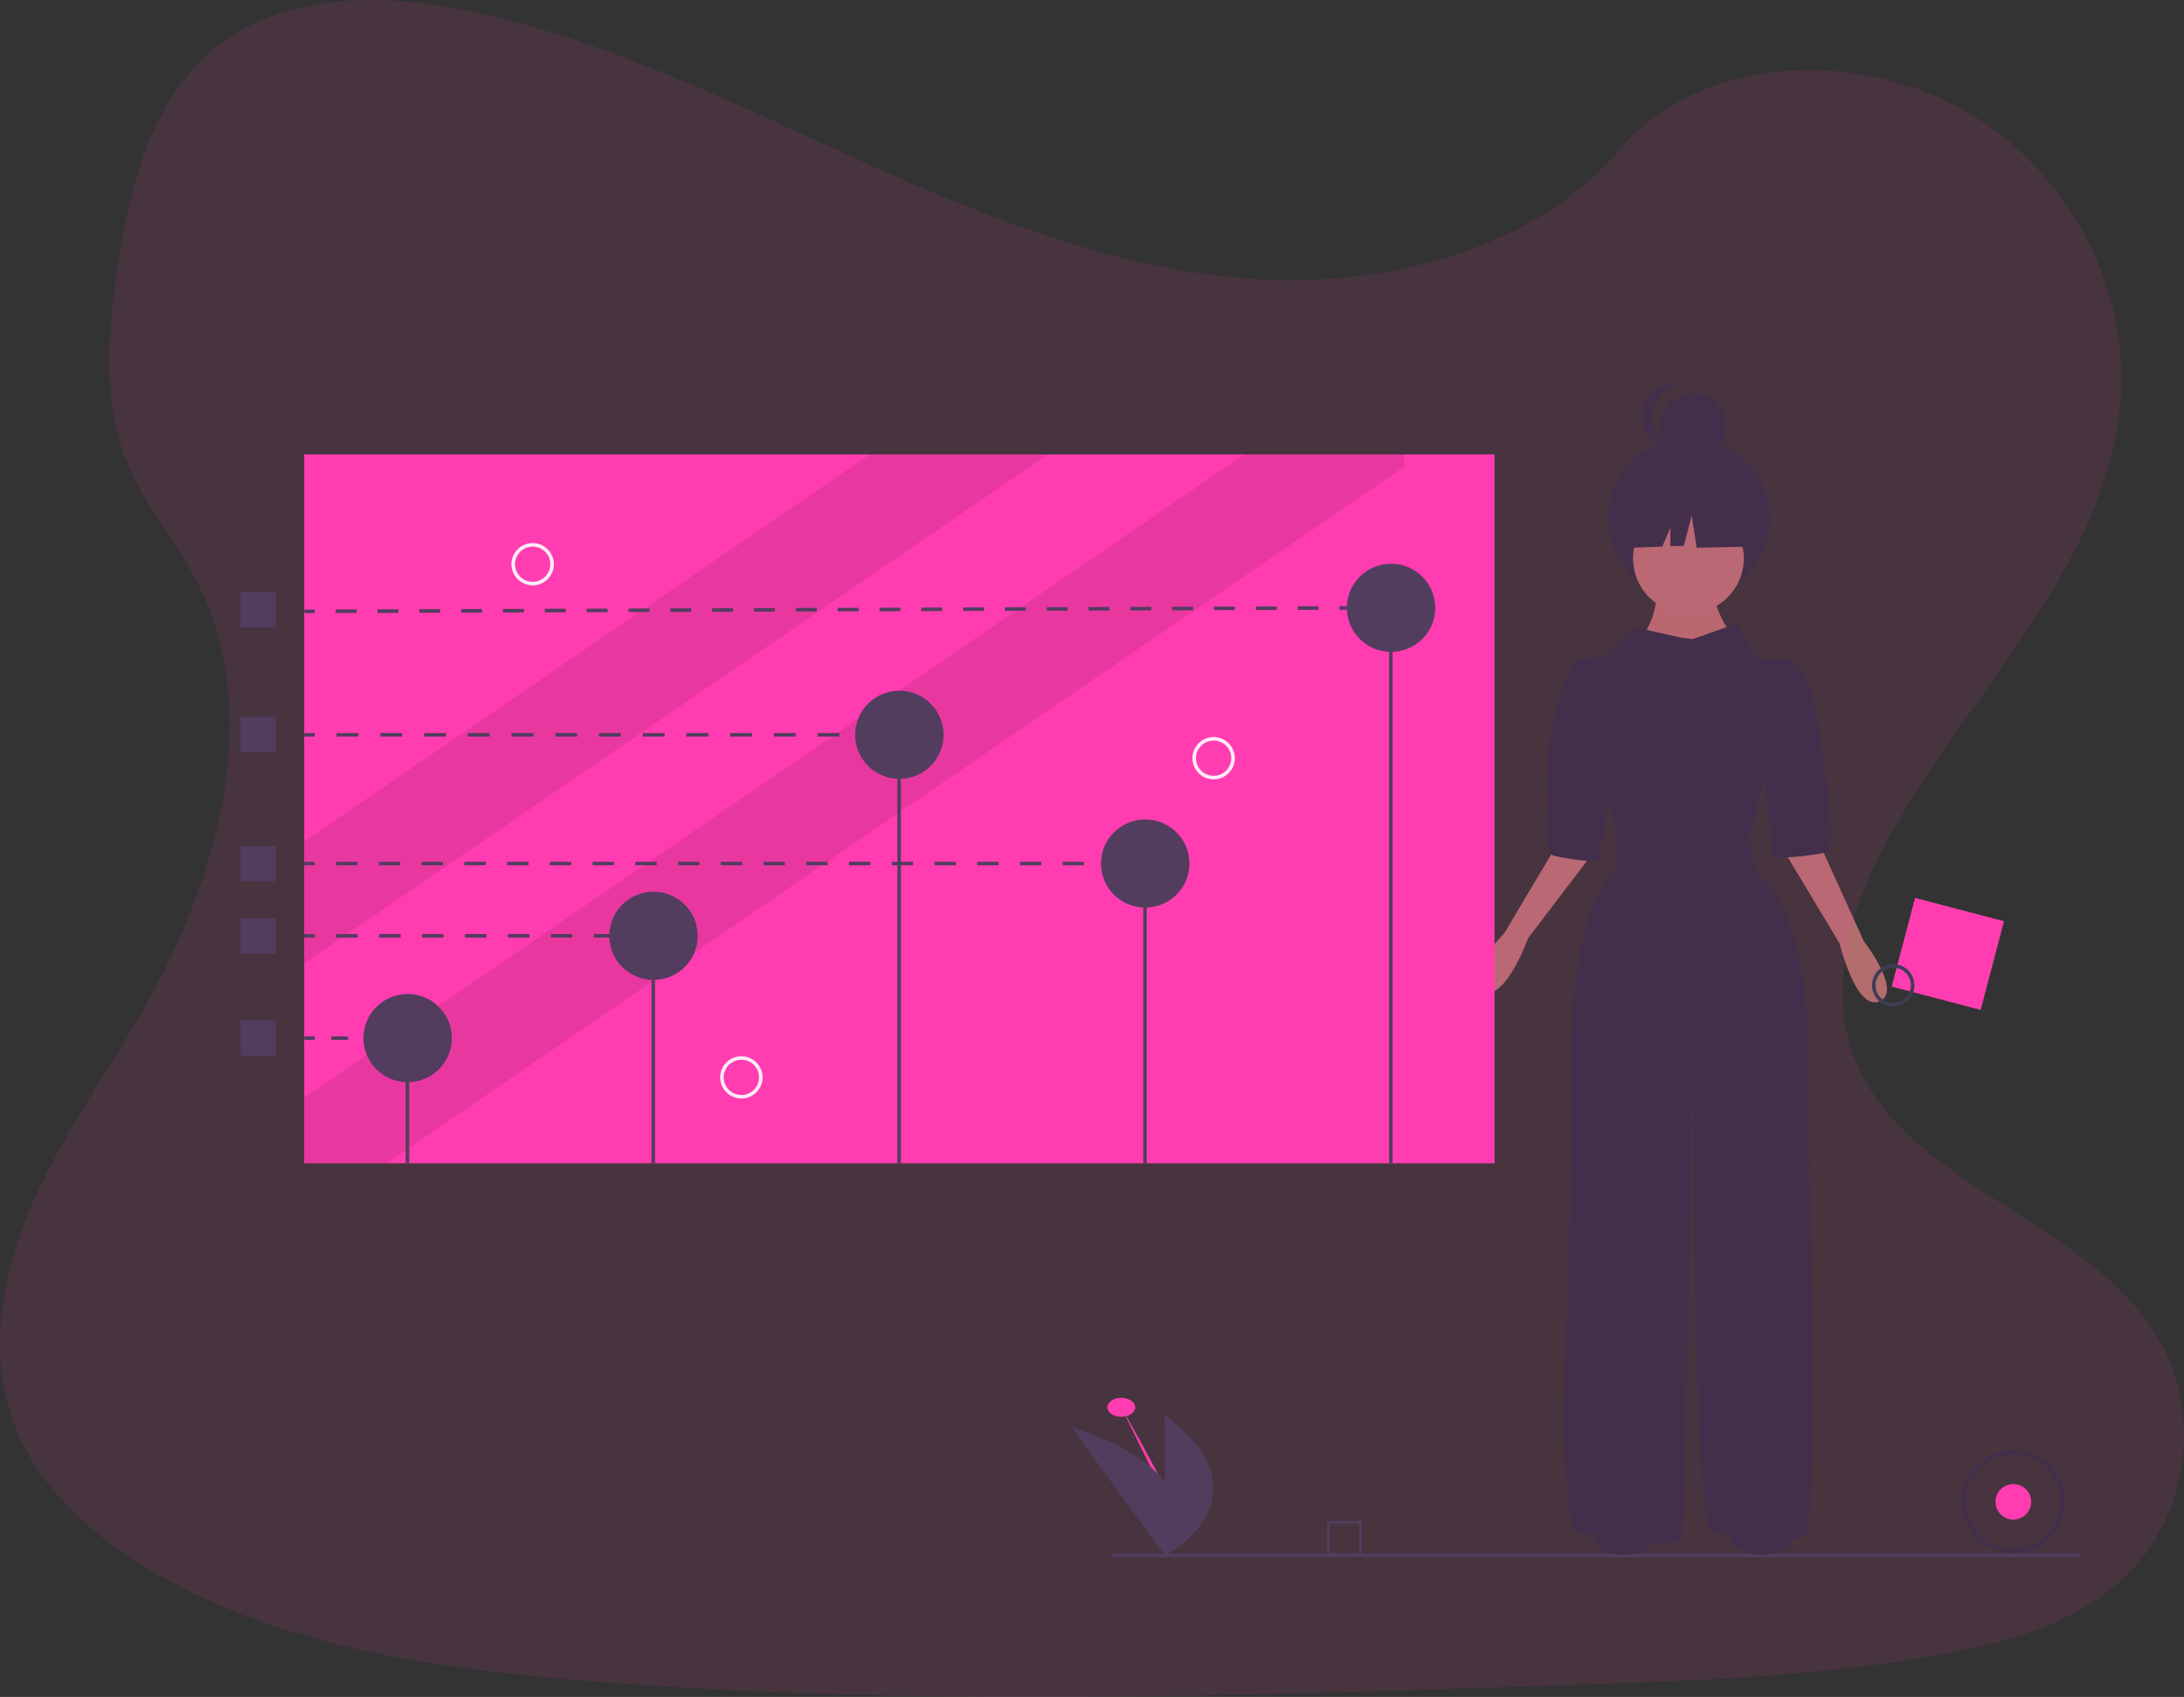 <svg width="672" height="522" viewBox="0 0 672 522" fill="none" xmlns="http://www.w3.org/2000/svg">
<rect x="0" y="0" width="672" height="522" fill="#333333" stroke="none"/>
<g clip-path="url(#clip0)">
<path d="M519.736 184.177C533.486 184.177 544.633 173.066 544.633 159.361C544.633 145.655 533.486 134.544 519.736 134.544C505.985 134.544 494.838 145.655 494.838 159.361C494.838 173.066 505.985 184.177 519.736 184.177Z" fill="#2F2E41"/>
<path d="M509.908 180.476C509.908 180.476 510.344 194.843 500.735 199.197C491.125 203.551 538.3 203.116 538.3 203.116C538.3 203.116 524.322 186.136 528.253 180.476L509.908 180.476Z" fill="#B36D6D"/>
<path opacity="0.1" d="M509.908 180.476C509.908 180.476 510.344 194.844 500.735 199.197C491.125 203.551 538.3 203.116 538.3 203.116C538.3 203.116 524.322 186.136 528.253 180.476L509.908 180.476Z" fill="#B36D6D"/>
<path d="M519.517 188.748C528.925 188.748 536.552 181.146 536.552 171.769C536.552 162.391 528.925 154.789 519.517 154.789C510.108 154.789 502.481 162.391 502.481 171.769C502.481 181.146 510.108 188.748 519.517 188.748Z" fill="#B36D6D"/>
<path d="M517.333 196.15L502.7 192.884L494.182 201.81L484.572 203.116L497.24 254.925L496.803 267.986C496.803 267.986 482.825 278.435 483.699 326.762C484.572 375.088 476.71 470.871 486.32 471.741C495.929 472.612 516.022 476.966 517.333 473.048C518.643 469.129 520.827 314.571 520.827 314.571C520.827 314.571 520.39 469.565 526.942 471.306C533.494 473.048 553.587 476.531 556.208 470.871C558.829 465.211 556.208 317.619 556.208 317.619C556.208 317.619 555.771 279.306 540.046 267.986L538.299 257.973L551.84 203.116H540.92L534.368 191.796L520.827 196.585L517.333 196.15Z" fill="#2F2E41"/>
<path d="M481.643 255.497L462.922 286.977C462.922 286.977 449.23 300.979 456.082 304.847C462.934 308.715 470.219 288.542 470.219 288.542L490.36 262.111L481.643 255.497Z" fill="#B36D6D"/>
<path d="M558.336 256.166L573.475 289.505C573.475 289.505 585.541 304.922 578.304 308.017C571.067 311.111 566.05 290.263 566.05 290.263L548.943 261.785L558.336 256.166Z" fill="#B36D6D"/>
<path d="M490.251 206.163L484.573 203.116C484.573 203.116 474.527 219.66 476.274 247.524C476.274 247.524 474.526 262.326 478.021 263.197C481.515 264.068 491.562 265.809 491.999 264.068C492.435 262.326 497.677 230.109 497.677 230.109L490.251 206.163Z" fill="#2F2E41"/>
<path d="M546.599 205.292L551.841 203.116C555.661 207.713 558.086 213.301 558.829 219.224C560.14 229.238 566.255 261.456 561.45 262.326C556.645 263.197 545.289 264.939 545.289 262.326C545.289 259.714 541.357 229.238 541.357 229.238L546.599 205.292Z" fill="#2F2E41"/>
<path d="M536.169 156.492L523.534 149.896L506.086 152.594L502.477 168.487L511.463 168.142L513.973 162.303V168.046L518.119 167.887L520.526 158.592L522.03 168.487L536.771 168.187L536.169 156.492Z" fill="#2F2E41"/>
<path d="M521.046 141.075C526.594 141.075 531.092 136.592 531.092 131.061C531.092 125.531 526.594 121.048 521.046 121.048C515.497 121.048 510.999 125.531 510.999 131.061C510.999 136.592 515.497 141.075 521.046 141.075Z" fill="#2F2E41"/>
<path d="M508.379 128.014C508.379 125.622 509.238 123.309 510.8 121.494C512.362 119.678 514.525 118.48 516.896 118.115C515.465 117.897 514.003 117.99 512.612 118.387C511.22 118.784 509.93 119.476 508.832 120.416C507.733 121.356 506.852 122.522 506.247 123.833C505.643 125.145 505.33 126.571 505.33 128.014C505.33 129.457 505.643 130.883 506.247 132.194C506.852 133.505 507.733 134.671 508.832 135.611C509.93 136.551 511.22 137.243 512.612 137.641C514.003 138.038 515.465 138.13 516.896 137.912C514.525 137.548 512.362 136.349 510.8 134.534C509.238 132.718 508.379 130.405 508.379 128.014V128.014Z" fill="#2F2E41"/>
<path d="M344.996 435.805C347.363 435.805 349.282 434.503 349.282 432.897C349.282 431.291 347.363 429.989 344.996 429.989C342.629 429.989 340.71 431.291 340.71 432.897C340.71 434.503 342.629 435.805 344.996 435.805Z" fill="#FF3DB0"/>
<path d="M344.996 432.897C344.996 432.897 365.355 468.156 364.819 473.244Z" fill="#FF3DB0"/>
<path d="M358.39 435.329V455.955C354.126 450.065 345.62 444 329.68 439.077L358.39 478.384V478.683C358.39 478.683 358.445 478.654 358.545 478.597L358.594 478.664C358.594 478.664 358.635 478.609 358.709 478.504C362.054 476.572 390.108 459.159 358.39 435.329Z" fill="#3F3D56"/>
<path d="M640 477.894H342.306V478.979H640V477.894Z" fill="#3F3D56"/>
<path d="M419.043 478.572H408.299V467.863H419.043V478.572ZM409.125 477.748H418.216V468.687H409.125V477.748Z" fill="#3F3D56"/>
<path d="M619.488 467.437C622.517 467.437 624.973 464.99 624.973 461.97C624.973 458.951 622.517 456.503 619.488 456.503C616.459 456.503 614.003 458.951 614.003 461.97C614.003 464.99 616.459 467.437 619.488 467.437Z" fill="#FF3DB0"/>
<path d="M619.488 477.764C616.354 477.764 613.291 476.838 610.685 475.102C608.079 473.367 606.048 470.9 604.849 468.014C603.649 465.128 603.336 461.953 603.947 458.889C604.558 455.825 606.068 453.011 608.284 450.802C610.5 448.593 613.323 447.089 616.397 446.48C619.471 445.87 622.657 446.183 625.552 447.378C628.448 448.574 630.923 450.598 632.664 453.195C634.405 455.793 635.334 458.846 635.334 461.97C635.33 466.158 633.659 470.172 630.688 473.133C627.717 476.094 623.69 477.759 619.488 477.764V477.764ZM619.488 447.391C616.595 447.391 613.768 448.246 611.362 449.848C608.957 451.45 607.082 453.727 605.975 456.391C604.868 459.055 604.578 461.986 605.143 464.814C605.707 467.642 607.1 470.24 609.146 472.279C611.191 474.318 613.797 475.707 616.635 476.269C619.472 476.832 622.413 476.543 625.086 475.439C627.759 474.336 630.043 472.467 631.65 470.07C633.257 467.672 634.115 464.854 634.115 461.97C634.111 458.105 632.568 454.399 629.826 451.666C627.084 448.933 623.366 447.396 619.488 447.391V447.391Z" fill="#2F2E41"/>
<path d="M459.86 139.778H93.593V357.843H459.86V139.778Z" fill="#FF3DB0"/>
<path opacity="0.1" d="M322.431 139.778L93.593 296.362V258.857L267.621 139.778H322.431Z" fill="black"/>
<path opacity="0.1" d="M432.104 139.778V143.57L118.954 357.843H93.593V337.697L382.841 139.778H432.104Z" fill="black"/>
<path d="M125.907 319.329H124.818V357.843H125.907V319.329Z" fill="#3F3D56"/>
<path d="M125.43 332.89C132.944 332.89 139.036 326.819 139.036 319.329C139.036 311.84 132.944 305.768 125.43 305.768C117.916 305.768 111.824 311.84 111.824 319.329C111.824 326.819 117.916 332.89 125.43 332.89Z" fill="#3F3D56"/>
<path d="M277.203 226.028H276.114V357.843H277.203V226.028Z" fill="#3F3D56"/>
<path d="M201.554 286.24H200.466V357.843H201.554V286.24Z" fill="#3F3D56"/>
<path d="M201.077 301.428C208.592 301.428 214.683 295.357 214.683 287.867C214.683 280.377 208.592 274.306 201.077 274.306C193.563 274.306 187.472 280.377 187.472 287.867C187.472 295.357 193.563 301.428 201.077 301.428Z" fill="#3F3D56"/>
<path d="M276.726 239.589C284.24 239.589 290.332 233.517 290.332 226.028C290.332 218.538 284.24 212.466 276.726 212.466C269.212 212.466 263.12 218.538 263.12 226.028C263.12 233.517 269.212 239.589 276.726 239.589Z" fill="#3F3D56"/>
<path d="M352.851 265.627H351.763V357.843H352.851V265.627Z" fill="#3F3D56"/>
<path d="M352.374 279.188C359.889 279.188 365.98 273.116 365.98 265.626C365.98 258.137 359.889 252.065 352.374 252.065C344.86 252.065 338.769 258.137 338.769 265.626C338.769 273.116 344.86 279.188 352.374 279.188Z" fill="#3F3D56"/>
<path d="M428.499 186.971H427.41V357.843H428.499V186.971Z" fill="#3F3D56"/>
<path d="M428.022 200.532C435.536 200.532 441.628 194.461 441.628 186.971C441.628 179.481 435.536 173.41 428.022 173.41C420.508 173.41 414.416 179.481 414.416 186.971C414.416 194.461 420.508 200.532 428.022 200.532Z" fill="#3F3D56"/>
<path d="M96.858 318.787H93.593V319.872H96.858V318.787Z" fill="#3F3D56"/>
<path d="M117.321 319.872H112.205V318.787H117.321V319.872ZM107.089 319.872H101.974V318.787H107.089V319.872Z" fill="#3F3D56"/>
<path d="M125.702 318.787H122.437V319.872H125.702V318.787Z" fill="#3F3D56"/>
<path d="M96.858 287.325H93.593V288.409H96.858V287.325Z" fill="#3F3D56"/>
<path d="M189.304 288.409H182.701V287.325H189.304V288.409ZM176.098 288.409H169.494V287.325H176.098V288.409ZM162.891 288.409H156.288V287.325H162.891V288.409ZM149.684 288.409H143.081V287.325H149.684V288.409ZM136.478 288.409H129.874V287.325H136.478V288.409ZM123.271 288.409H116.668V287.325H123.271V288.409ZM110.064 288.409H103.461V287.325H110.064V288.409Z" fill="#3F3D56"/>
<path d="M199.173 287.325H195.907V288.409H199.173V287.325Z" fill="#3F3D56"/>
<path d="M96.858 265.084H93.593V266.169H96.858V265.084Z" fill="#3F3D56"/>
<path d="M333.554 266.169H326.979V265.084H333.554V266.169ZM320.404 266.169H313.829V265.084H320.404L320.404 266.169ZM307.255 266.169H300.68V265.084H307.254L307.255 266.169ZM294.104 266.169H287.53V265.084H294.104L294.104 266.169ZM280.955 266.169H274.38V265.084H280.955L280.955 266.169ZM267.805 266.169H261.23V265.084H267.805L267.805 266.169ZM254.655 266.169H248.08V265.084H254.655L254.655 266.169ZM241.505 266.169H234.931V265.084H241.505L241.505 266.169ZM228.356 266.169H221.781V265.084H228.356L228.356 266.169ZM215.206 266.169H208.631V265.084H215.206L215.206 266.169ZM202.056 266.169H195.481V265.084H202.056L202.056 266.169ZM188.906 266.169H182.331V265.084H188.906L188.906 266.169ZM175.757 266.169H169.181V265.084H175.757L175.757 266.169ZM162.607 266.169H156.032V265.084H162.607L162.607 266.169ZM149.457 266.169H142.882V265.084H149.457L149.457 266.169ZM136.307 266.169H129.732V265.084H136.307L136.307 266.169ZM123.157 266.169H116.582V265.084H123.157L123.157 266.169ZM110.008 266.169H103.433V265.084H110.007L110.008 266.169Z" fill="#3F3D56"/>
<path d="M343.394 265.084H340.129V266.169H343.394V265.084Z" fill="#3F3D56"/>
<path d="M96.858 225.485H93.593V226.57H96.858V225.485Z" fill="#3F3D56"/>
<path d="M258.298 226.57H251.571V225.485H258.298V226.57ZM244.845 226.57H238.118V225.485H244.845V226.57ZM231.391 226.57H224.664V225.485H231.391V226.57ZM217.938 226.57H211.211V225.485H217.938L217.938 226.57ZM204.484 226.57H197.758V225.485H204.484V226.57ZM191.031 226.57H184.304V225.485H191.031L191.031 226.57ZM177.578 226.57H170.851V225.485H177.578L177.578 226.57ZM164.124 226.57H157.397V225.485H164.124V226.57ZM150.671 226.57H143.944V225.485H150.671L150.671 226.57ZM137.217 226.57H130.491V225.485H137.217V226.57ZM123.764 226.57H117.037V225.485H123.764V226.57ZM110.311 226.57H103.584V225.485H110.311V226.57Z" fill="#3F3D56"/>
<path d="M268.291 225.485H265.025V226.57H268.291V225.485Z" fill="#3F3D56"/>
<path d="M96.856 187.503L93.591 187.514L93.594 188.599L96.86 188.588L96.856 187.503Z" fill="#3F3D56"/>
<path d="M103.295 188.567L103.291 187.482L109.726 187.461L109.73 188.546L103.295 188.567ZM116.164 188.525L116.16 187.441L122.595 187.42L122.599 188.505L116.164 188.525ZM129.034 188.484L129.03 187.399L135.465 187.378L135.468 188.463L129.034 188.484ZM141.903 188.442L141.9 187.357L148.334 187.336L148.338 188.421L141.903 188.442ZM154.773 188.4L154.769 187.315L161.204 187.294L161.207 188.379L154.773 188.4ZM167.642 188.359L167.638 187.274L174.073 187.253L174.077 188.338L167.642 188.359ZM180.512 188.317L180.508 187.232L186.943 187.211L186.946 188.296L180.512 188.317ZM193.381 188.275L193.377 187.19L199.812 187.169L199.816 188.254L193.381 188.275ZM206.25 188.233L206.247 187.148L212.681 187.127L212.685 188.212L206.25 188.233ZM219.12 188.192L219.116 187.107L225.551 187.086L225.555 188.171L219.12 188.192ZM231.989 188.15L231.986 187.065L238.42 187.044L238.424 188.129L231.989 188.15ZM244.859 188.108L244.855 187.023L251.29 187.002L251.294 188.087L244.859 188.108ZM257.728 188.066L257.725 186.981L264.159 186.961L264.163 188.045L257.728 188.066ZM270.598 188.025L270.594 186.94L277.029 186.919L277.033 188.004L270.598 188.025ZM283.467 187.983L283.464 186.898L289.898 186.877L289.902 187.962L283.467 187.983ZM296.337 187.941L296.333 186.856L302.768 186.836L302.771 187.92L296.337 187.941ZM309.206 187.9L309.203 186.815L315.637 186.794L315.641 187.879L309.206 187.9ZM322.076 187.858L322.072 186.773L328.507 186.752L328.511 187.837L322.076 187.858ZM334.945 187.816L334.942 186.731L341.376 186.71L341.379 187.795L334.945 187.816ZM347.815 187.775L347.811 186.69L354.246 186.669L354.249 187.754L347.815 187.775ZM360.684 187.733L360.68 186.648L367.116 186.627L367.119 187.712L360.684 187.733ZM373.553 187.691L373.55 186.606L379.985 186.585L379.988 187.67L373.553 187.691ZM386.422 187.649L386.419 186.564L392.854 186.543L392.858 187.628L386.422 187.649ZM399.292 187.608L399.289 186.523L405.724 186.502L405.727 187.587L399.292 187.608ZM412.162 187.566L412.159 186.481L418.593 186.46L418.596 187.545L412.162 187.566Z" fill="#3F3D56"/>
<path d="M428.293 186.429L425.027 186.439L425.031 187.524L428.296 187.514L428.293 186.429Z" fill="#3F3D56"/>
<path d="M84.885 182.089H74V192.938H84.885V182.089Z" fill="#3F3D56"/>
<path d="M84.885 220.603H74V231.452H84.885V220.603Z" fill="#3F3D56"/>
<path d="M84.885 260.202H74V271.051H84.885V260.202Z" fill="#3F3D56"/>
<path d="M84.885 282.443H74V293.292H84.885V282.443Z" fill="#3F3D56"/>
<path d="M84.885 313.905H74V324.754H84.885V313.905Z" fill="#3F3D56"/>
<path d="M609.43 310.654L616.622 283.373L589.251 276.204L582.059 303.485L609.43 310.654Z" fill="#FF3DB0"/>
<path d="M576.416 305.379C575.96 304.174 575.873 302.862 576.166 301.608C576.459 300.354 577.118 299.215 578.061 298.334C579.003 297.454 580.186 296.872 581.46 296.661C582.735 296.451 584.043 296.622 585.22 297.153C586.397 297.684 587.389 298.551 588.071 299.644C588.754 300.737 589.096 302.007 589.054 303.294C589.012 304.581 588.589 305.826 587.837 306.873C587.085 307.92 586.038 308.721 584.83 309.175C583.209 309.782 581.413 309.723 579.835 309.011C578.258 308.299 577.028 306.993 576.416 305.379V305.379ZM587.62 301.171C587.24 300.167 586.57 299.298 585.695 298.673C584.82 298.048 583.779 297.697 582.703 297.662C581.627 297.627 580.565 297.911 579.651 298.478C578.737 299.045 578.013 299.869 577.569 300.847C577.125 301.824 576.982 302.911 577.158 303.969C577.333 305.028 577.82 306.011 578.556 306.793C579.292 307.576 580.245 308.124 581.293 308.367C582.342 308.61 583.439 308.538 584.446 308.16C585.796 307.651 586.888 306.629 587.483 305.319C588.078 304.009 588.127 302.517 587.62 301.171V301.171Z" fill="#3F3D56"/>
<path d="M499.589 478.267C504.699 478.267 508.841 476.082 508.841 473.385C508.841 470.689 504.699 468.503 499.589 468.503C494.479 468.503 490.337 470.689 490.337 473.385C490.337 476.082 494.479 478.267 499.589 478.267Z" fill="#2F2E41"/>
<path d="M542.039 478.267C547.149 478.267 551.291 476.082 551.291 473.385C551.291 470.689 547.149 468.503 542.039 468.503C536.929 468.503 532.787 470.689 532.787 473.385C532.787 476.082 536.929 478.267 542.039 478.267Z" fill="#2F2E41"/>
<path d="M373.42 239.736C372.129 239.736 370.866 239.354 369.792 238.639C368.718 237.924 367.881 236.907 367.387 235.718C366.892 234.528 366.763 233.219 367.015 231.957C367.267 230.694 367.889 229.534 368.802 228.624C369.716 227.713 370.879 227.094 372.146 226.842C373.413 226.591 374.726 226.72 375.92 227.213C377.113 227.705 378.133 228.54 378.851 229.61C379.568 230.681 379.951 231.939 379.951 233.227C379.949 234.952 379.26 236.607 378.036 237.827C376.812 239.048 375.152 239.734 373.42 239.736ZM373.42 227.802C372.344 227.802 371.292 228.12 370.397 228.716C369.502 229.312 368.804 230.16 368.392 231.151C367.98 232.142 367.873 233.233 368.083 234.285C368.293 235.337 368.811 236.304 369.572 237.062C370.333 237.821 371.303 238.338 372.359 238.547C373.414 238.756 374.509 238.649 375.503 238.238C376.498 237.828 377.348 237.132 377.946 236.24C378.544 235.348 378.863 234.3 378.863 233.227C378.861 231.789 378.287 230.41 377.267 229.393C376.247 228.376 374.863 227.804 373.42 227.802Z" fill="white"/>
<path d="M228.111 337.92C226.819 337.92 225.557 337.538 224.483 336.823C223.409 336.107 222.572 335.091 222.077 333.901C221.583 332.712 221.454 331.403 221.706 330.14C221.958 328.878 222.58 327.718 223.493 326.807C224.406 325.897 225.57 325.277 226.837 325.026C228.104 324.775 229.417 324.904 230.61 325.396C231.803 325.889 232.823 326.723 233.541 327.794C234.259 328.864 234.642 330.123 234.642 331.41C234.64 333.136 233.951 334.791 232.727 336.011C231.502 337.231 229.842 337.918 228.111 337.92V337.92ZM228.111 325.986C227.034 325.986 225.982 326.304 225.087 326.9C224.192 327.496 223.495 328.343 223.083 329.334C222.671 330.326 222.563 331.416 222.773 332.469C222.983 333.521 223.501 334.487 224.263 335.246C225.024 336.005 225.993 336.521 227.049 336.731C228.105 336.94 229.199 336.832 230.194 336.422C231.188 336.011 232.038 335.316 232.636 334.424C233.234 333.532 233.553 332.483 233.553 331.41C233.552 329.972 232.978 328.593 231.957 327.576C230.937 326.559 229.554 325.987 228.111 325.986V325.986Z" fill="white"/>
<path d="M163.892 180.067C162.6 180.067 161.338 179.685 160.264 178.97C159.19 178.254 158.353 177.238 157.858 176.048C157.364 174.859 157.235 173.55 157.487 172.287C157.739 171.025 158.361 169.865 159.274 168.954C160.187 168.044 161.351 167.424 162.618 167.173C163.885 166.922 165.198 167.051 166.391 167.543C167.585 168.036 168.605 168.87 169.322 169.941C170.04 171.011 170.423 172.27 170.423 173.557C170.421 175.283 169.732 176.937 168.508 178.158C167.284 179.378 165.624 180.065 163.892 180.067V180.067ZM163.892 168.133C162.816 168.133 161.763 168.451 160.869 169.047C159.974 169.643 159.276 170.49 158.864 171.481C158.452 172.472 158.344 173.563 158.554 174.615C158.764 175.668 159.283 176.634 160.044 177.393C160.805 178.151 161.775 178.668 162.83 178.877C163.886 179.087 164.98 178.979 165.975 178.569C166.969 178.158 167.819 177.463 168.417 176.571C169.015 175.679 169.334 174.63 169.334 173.557C169.333 172.119 168.759 170.74 167.739 169.723C166.718 168.706 165.335 168.134 163.892 168.133V168.133Z" fill="white"/>
</g>
<path opacity="0.1" d="M390.444 86.062C347.364 84.329 306.33 68.178 267.151 50.522C227.972 32.865 189.156 13.297 147.111 3.938C120.064 -2.081 89.133 -2.916 67.344 13.898C46.368 30.091 39.595 58.073 35.955 83.991C33.214 103.511 31.602 124.024 39.107 142.323C44.323 155.002 53.582 165.666 59.987 177.814C82.258 220.098 66.529 272.231 42.372 313.507C31.073 332.875 17.912 351.346 9.176 371.963C0.44 392.58 -3.604 416.193 4.038 437.218C11.62 458.063 29.675 473.717 49.235 484.726C88.967 507.09 135.788 513.495 181.443 517.119C282.512 525.112 384.117 521.661 485.448 518.21C522.95 516.919 560.612 515.614 597.507 508.885C617.989 505.15 639.136 499.221 654.004 484.899C672.886 466.718 677.566 435.934 664.911 413.115C643.692 374.883 585.013 365.385 570.181 324.351C562.015 301.766 570.401 276.607 582.265 255.659C607.718 210.718 650.382 171.299 652.63 119.931C654.176 84.654 633.665 49.321 601.956 32.631C568.712 15.133 522.623 17.335 498.097 46.297C472.858 76.122 428.481 87.594 390.444 86.062Z" fill="#FF3DB0"/>
<defs>
<clipPath id="clip0">
<rect x="74" y="118" width="566" height="361" fill="white"/>
</clipPath>
</defs>
</svg>
